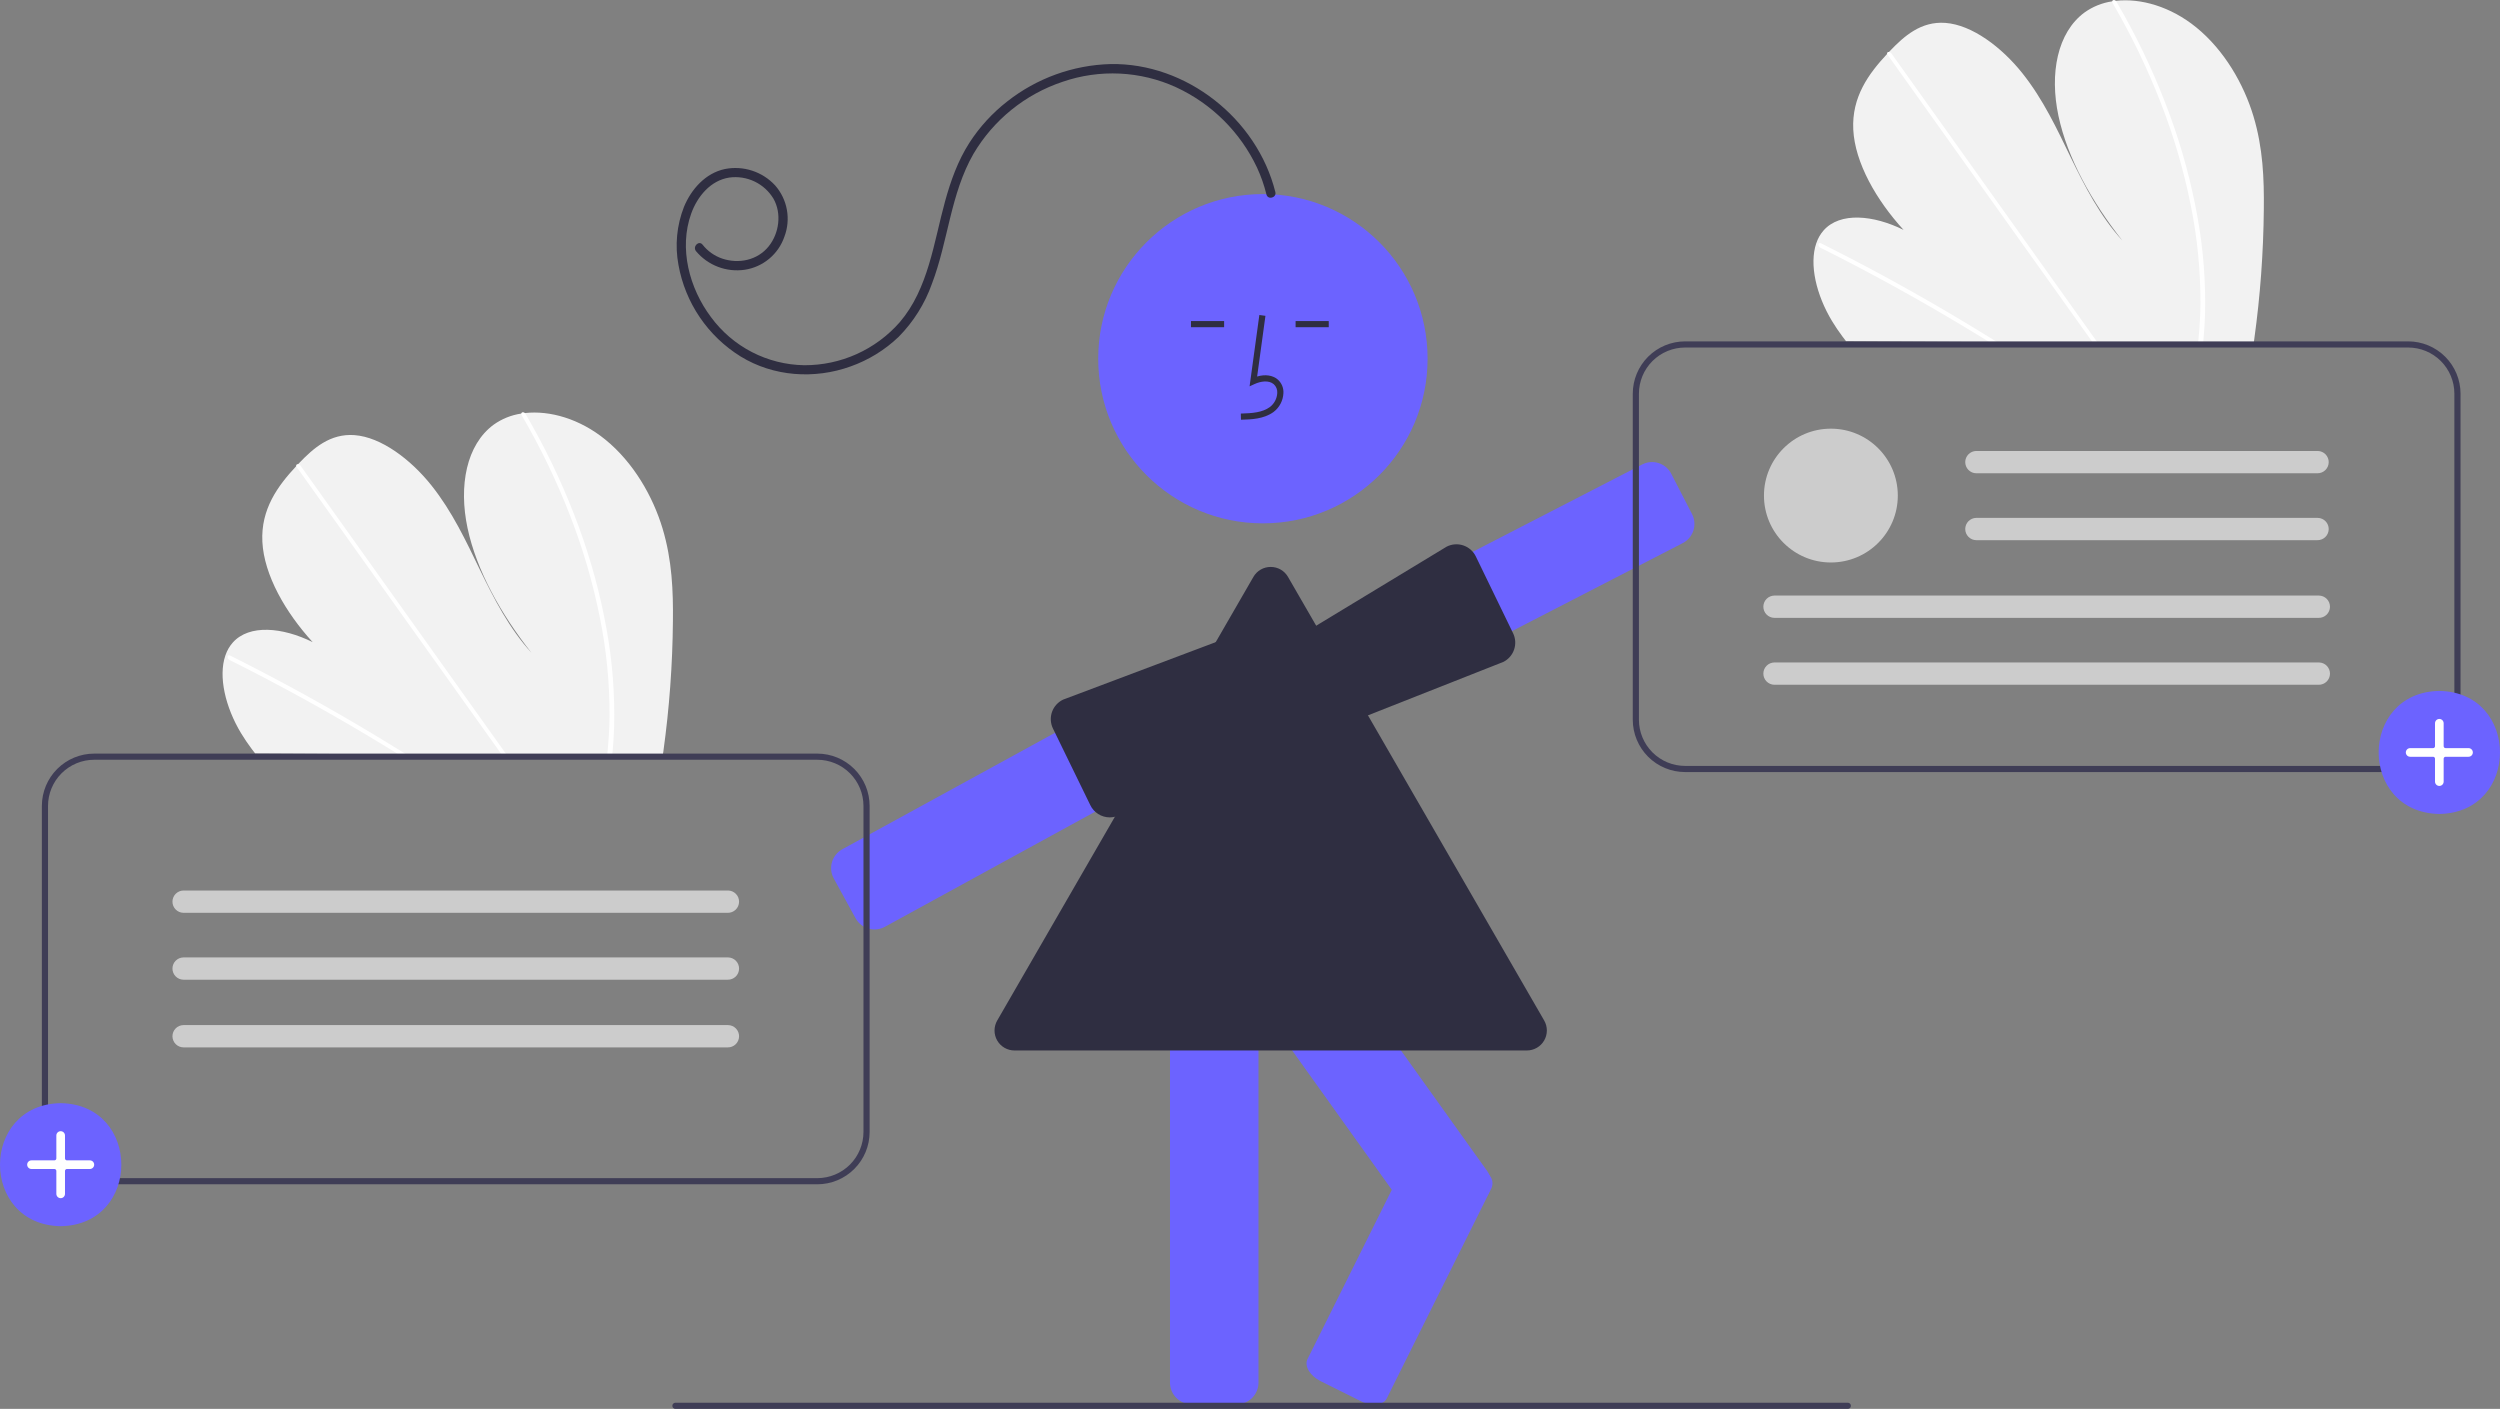 <svg width="417" height="235" viewBox="0 0 417 235" fill="none" xmlns="http://www.w3.org/2000/svg">
    <rect x="0" y="0" width="417" height="235" fill="#808080" stroke="none"/>
    <g clip-path="url(#clip0_47_28)">
        <path d="M377.605 34.868C377.541 42.124 377.01 49.368 376.013 56.555C375.979 56.808 375.941 57.06 375.906 57.313L307.938 56.933C307.739 56.682 307.542 56.429 307.352 56.172C306.717 55.322 306.123 54.449 305.577 53.545C302.952 49.19 301.751 44.092 302.955 40.575L302.977 40.52C303.236 39.75 303.646 39.038 304.182 38.427C306.926 35.338 312.476 35.853 317.512 38.346C312.995 33.403 309.398 27.165 309.125 21.597C308.857 16.166 311.697 12.287 314.778 8.99C314.879 8.881 314.98 8.775 315.082 8.669C315.131 8.614 315.183 8.563 315.232 8.508C317.635 5.996 320.438 3.519 324.494 3.819C328.942 4.148 333.875 7.873 337.333 12.214C340.791 16.552 343.089 21.48 345.418 26.289C347.751 31.095 350.274 36.024 354.017 40.132C348.948 33.722 344.861 26.429 343.351 19.335C341.841 12.242 343.17 5.429 347.688 2.089C349.059 1.106 350.646 0.466 352.316 0.222C352.511 0.189 352.709 0.163 352.91 0.14C357.092 -0.336 362.086 1.11 366.334 4.567C371.013 8.373 374.257 14.015 375.871 19.371C377.485 24.727 377.657 29.884 377.605 34.868Z" fill="#F2F2F2"/>
        <path d="M333.137 57.074L331.837 57.066C331.424 56.809 331.01 56.554 330.593 56.302C330.335 56.139 330.074 55.982 329.813 55.823C325.502 53.191 321.164 50.666 316.799 48.248C312.438 45.829 308.056 43.521 303.651 41.324C303.534 41.273 303.439 41.183 303.382 41.069C303.324 40.956 303.309 40.826 303.338 40.702C303.342 40.685 303.35 40.67 303.359 40.656C303.421 40.541 303.558 40.493 303.758 40.591C304.299 40.862 304.842 41.133 305.382 41.41C309.799 43.644 314.197 45.99 318.576 48.447C322.952 50.903 327.303 53.467 331.629 56.14C331.72 56.196 331.811 56.254 331.902 56.309C332.314 56.564 332.724 56.819 333.137 57.074Z" fill="white"/>
        <path d="M349.894 57.167L349.091 57.163C348.909 56.909 348.731 56.656 348.55 56.402C344.291 50.432 340.033 44.461 335.776 38.491C328.805 28.716 321.836 18.942 314.869 9.167C314.827 9.114 314.797 9.054 314.778 8.99C314.719 8.774 314.878 8.647 315.082 8.669C315.167 8.681 315.25 8.712 315.323 8.758C315.396 8.805 315.459 8.867 315.506 8.939C319.415 14.421 323.322 19.9 327.229 25.378C334.164 35.104 341.098 44.828 348.031 54.552C348.472 55.169 348.913 55.789 349.354 56.407C349.535 56.66 349.716 56.914 349.894 57.167Z" fill="white"/>
        <path d="M367.798 52.502C367.757 53.856 367.668 55.188 367.551 56.508C367.528 56.761 367.505 57.013 367.483 57.266L366.639 57.261C366.665 57.008 366.691 56.756 366.714 56.504C366.892 54.596 367.018 52.668 367.035 50.686C367.058 45.194 366.522 39.713 365.437 34.329C364.284 28.531 362.628 22.845 360.488 17.334C358.242 11.523 355.534 5.9 352.39 0.52C352.331 0.433 352.305 0.327 352.316 0.222C352.351 -0.018 352.671 -0.09 352.91 0.14C352.957 0.185 352.998 0.236 353.031 0.293C353.42 0.961 353.802 1.632 354.176 2.305C357.204 7.714 359.796 13.356 361.927 19.178C363.957 24.706 365.5 30.401 366.541 36.197C367.516 41.575 367.937 47.038 367.798 52.502Z" fill="white"/>
        <path d="M112.242 103.629C112.179 110.885 111.647 118.129 110.651 125.316C110.616 125.568 110.578 125.821 110.543 126.073L42.576 125.693C42.376 125.443 42.18 125.189 41.989 124.932C41.355 124.083 40.76 123.209 40.214 122.305C37.59 117.951 36.389 112.853 37.592 109.335L37.614 109.28C37.874 108.51 38.283 107.799 38.819 107.187C41.564 104.098 47.114 104.613 52.15 107.106C47.633 102.163 44.036 95.926 43.762 90.358C43.494 84.927 46.335 81.047 49.416 77.75C49.517 77.641 49.618 77.535 49.719 77.43C49.768 77.375 49.82 77.323 49.869 77.269C52.273 74.757 55.075 72.28 59.131 72.579C63.58 72.908 68.512 76.634 71.97 80.975C75.428 85.312 77.727 90.24 80.056 95.049C82.388 99.856 84.912 104.785 88.654 108.893C83.585 102.483 79.498 95.189 77.988 88.096C76.478 81.003 77.807 74.19 82.325 70.849C83.697 69.866 85.284 69.226 86.954 68.982C87.148 68.95 87.346 68.924 87.547 68.9C91.73 68.425 96.723 69.871 100.972 73.327C105.651 77.133 108.895 82.775 110.509 88.132C112.123 93.488 112.295 98.644 112.242 103.629Z" fill="#F2F2F2"/>
        <path d="M67.774 125.834L66.474 125.827C66.062 125.569 65.647 125.314 65.231 125.062C64.973 124.9 64.712 124.743 64.451 124.583C60.14 121.951 55.802 119.426 51.437 117.009C47.076 114.589 42.693 112.281 38.288 110.085C38.171 110.034 38.076 109.944 38.019 109.83C37.962 109.716 37.946 109.586 37.975 109.462C37.98 109.446 37.987 109.43 37.997 109.417C38.058 109.301 38.196 109.253 38.396 109.352C38.936 109.623 39.48 109.893 40.02 110.17C44.437 112.405 48.834 114.75 53.214 117.207C57.589 119.663 61.94 122.228 66.266 124.901C66.357 124.956 66.448 125.014 66.539 125.07C66.952 125.325 67.362 125.579 67.774 125.834Z" fill="white"/>
        <path d="M84.532 125.928L83.728 125.923C83.547 125.67 83.369 125.416 83.187 125.163C78.929 119.192 74.671 113.222 70.414 107.251C63.443 97.477 56.473 87.702 49.506 77.927C49.465 77.875 49.434 77.815 49.416 77.751C49.356 77.534 49.515 77.407 49.719 77.43C49.805 77.442 49.887 77.472 49.96 77.519C50.034 77.566 50.096 77.627 50.144 77.7C54.052 83.181 57.96 88.661 61.866 94.138C68.801 103.864 75.735 113.589 82.668 123.312C83.109 123.93 83.55 124.55 83.991 125.167C84.172 125.421 84.354 125.674 84.532 125.928Z" fill="white"/>
        <path d="M102.436 121.262C102.395 122.616 102.305 123.949 102.188 125.269C102.166 125.521 102.143 125.774 102.12 126.026L101.277 126.021C101.303 125.769 101.328 125.516 101.351 125.264C101.529 123.357 101.656 121.428 101.673 119.447C101.695 113.954 101.16 108.474 100.075 103.089C98.921 97.292 97.266 91.605 95.126 86.095C92.88 80.283 90.172 74.66 87.028 69.281C86.969 69.193 86.942 69.087 86.953 68.982C86.988 68.742 87.308 68.671 87.547 68.9C87.595 68.945 87.635 68.997 87.668 69.053C88.057 69.722 88.439 70.392 88.814 71.065C91.842 76.475 94.433 82.117 96.564 87.938C98.594 93.467 100.138 99.161 101.178 104.958C102.153 110.335 102.575 115.799 102.436 121.262Z" fill="white"/>
        <path d="M145.868 155.038C145.223 155.039 144.589 154.866 144.033 154.538C143.478 154.21 143.021 153.738 142.71 153.172L139.072 146.529C138.615 145.694 138.509 144.711 138.776 143.797C139.044 142.883 139.663 142.112 140.498 141.653L195.878 111.336C196.714 110.879 197.697 110.773 198.611 111.04C199.526 111.307 200.297 111.926 200.755 112.761L204.394 119.404C204.85 120.24 204.956 121.223 204.689 122.137C204.422 123.051 203.803 123.821 202.968 124.28L147.588 154.597C147.061 154.887 146.469 155.038 145.868 155.038Z" fill="#6C63FF"/>
        <path d="M222.927 119.913C222.553 119.913 222.182 119.855 221.826 119.741C221.376 119.598 220.959 119.368 220.598 119.064C220.238 118.759 219.941 118.387 219.726 117.967L216.255 111.235C215.819 110.388 215.737 109.403 216.027 108.496C216.317 107.589 216.955 106.834 217.802 106.397L273.921 77.47C274.769 77.035 275.754 76.953 276.661 77.243C277.569 77.533 278.324 78.171 278.761 79.017L282.233 85.749C282.669 86.595 282.75 87.581 282.46 88.488C282.17 89.395 281.532 90.15 280.686 90.587L224.566 119.513C224.059 119.776 223.497 119.913 222.927 119.913Z" fill="#6C63FF"/>
        <path d="M221.915 121.542C221.247 121.542 220.593 121.356 220.024 121.006C219.456 120.656 218.996 120.154 218.696 119.558L215.297 112.79C214.913 112.026 214.815 111.151 215.019 110.321C215.042 110.23 215.068 110.138 215.098 110.047C215.167 109.841 215.241 109.518 215.328 109.145C215.603 107.954 215.946 106.472 216.644 106.122L241.303 91.18C241.725 90.965 242.186 90.835 242.658 90.799C243.13 90.762 243.604 90.819 244.054 90.967C244.504 91.115 244.921 91.35 245.279 91.659C245.638 91.968 245.932 92.345 246.144 92.768L252.364 105.586C252.79 106.437 252.86 107.423 252.56 108.326C252.26 109.229 251.614 109.977 250.764 110.405L223.498 121.166C223.007 121.413 222.465 121.542 221.915 121.542Z" fill="#2F2E41"/>
        <path d="M210.652 87.295C225.823 87.295 238.122 75 238.122 59.833C238.122 44.666 225.823 32.37 210.652 32.37C195.481 32.37 183.182 44.666 183.182 59.833C183.182 75 195.481 87.295 210.652 87.295Z" fill="#6C63FF"/>
        <path d="M206.323 234.221H198.748C197.795 234.219 196.882 233.841 196.209 233.167C195.535 232.494 195.156 231.581 195.155 230.629V167.506C195.156 166.553 195.535 165.64 196.209 164.967C196.882 164.293 197.795 163.915 198.748 163.914H206.323C207.276 163.915 208.189 164.293 208.863 164.967C209.536 165.64 209.915 166.553 209.916 167.506V230.629C209.915 231.581 209.536 232.494 208.863 233.167C208.189 233.841 207.276 234.219 206.323 234.221Z" fill="#6C63FF"/>
        <path d="M238.964 205.39C238.392 205.391 237.828 205.256 237.318 204.995C236.809 204.733 236.37 204.354 236.037 203.889L199.313 152.541C198.76 151.766 198.537 150.803 198.693 149.863C198.849 148.924 199.371 148.085 200.146 147.53L206.308 143.125C207.084 142.572 208.047 142.349 208.987 142.505C209.927 142.661 210.766 143.183 211.321 143.958L248.045 195.305C248.598 196.08 248.821 197.044 248.665 197.983C248.508 198.922 247.986 199.762 247.212 200.316L241.049 204.722C240.441 205.157 239.712 205.391 238.964 205.39Z" fill="#6C63FF"/>
        <path d="M229.222 234.293C228.466 234.281 227.724 234.095 227.052 233.751L220.27 230.375C218.496 229.492 217.519 227.839 218.092 226.69L235.57 191.592C236.142 190.443 238.051 190.226 239.824 191.108L246.606 194.484C247.396 194.858 248.069 195.443 248.55 196.173C248.759 196.457 248.891 196.79 248.932 197.14C248.973 197.49 248.922 197.844 248.785 198.169L231.306 233.267C230.971 233.94 230.178 234.293 229.222 234.293Z" fill="#6C63FF"/>
        <path d="M185.104 136.341C184.423 136.339 183.756 136.145 183.18 135.78C182.605 135.415 182.145 134.894 181.854 134.278L175.614 121.477C175.413 121.051 175.298 120.588 175.275 120.117C175.252 119.645 175.323 119.174 175.482 118.73C175.642 118.286 175.888 117.877 176.206 117.528C176.523 117.179 176.907 116.896 177.334 116.695L204.356 106.518C205.044 106.192 206.421 106.838 207.528 107.357C207.875 107.52 208.175 107.66 208.38 107.734C208.47 107.766 208.559 107.802 208.645 107.841C209.424 108.193 210.051 108.811 210.415 109.585L213.64 116.437C214.045 117.299 214.091 118.286 213.769 119.182C213.446 120.078 212.781 120.81 211.92 121.217L186.655 135.988C186.17 136.219 185.641 136.34 185.104 136.341Z" fill="#2F2E41"/>
        <path d="M206.995 70.011L206.967 68.985C208.876 68.932 210.56 68.812 211.825 67.888C212.184 67.611 212.479 67.26 212.69 66.859C212.9 66.458 213.022 66.017 213.047 65.564C213.07 65.288 213.028 65.01 212.925 64.753C212.823 64.495 212.662 64.265 212.456 64.079C211.616 63.37 210.265 63.6 209.28 64.051L208.43 64.44L210.059 52.541L211.076 52.68L209.691 62.802C211.029 62.409 212.269 62.578 213.118 63.295C213.444 63.58 213.7 63.936 213.866 64.336C214.032 64.736 214.103 65.169 214.073 65.6C214.043 66.208 213.881 66.802 213.597 67.341C213.313 67.879 212.915 68.349 212.431 68.717C210.805 69.904 208.693 69.964 206.995 70.011Z" fill="#2F2E41"/>
        <path d="M221.634 53.553H216.106V54.579H221.634V53.553Z" fill="#2F2E41"/>
        <path d="M204.183 53.553H198.655V54.579H204.183V53.553Z" fill="#2F2E41"/>
        <path d="M254.679 175.219H169.228C168.642 175.222 168.065 175.069 167.557 174.777C167.048 174.484 166.626 174.063 166.333 173.555C166.039 173.047 165.886 172.471 165.887 171.885C165.888 171.299 166.044 170.723 166.339 170.216L209.064 96.234C209.354 95.724 209.775 95.301 210.283 95.008C210.79 94.715 211.367 94.562 211.954 94.566C212.54 94.562 213.117 94.715 213.624 95.008C214.132 95.301 214.553 95.724 214.843 96.234L257.568 170.216C257.861 170.723 258.015 171.299 258.015 171.884C258.015 172.469 257.861 173.045 257.568 173.552C257.275 174.059 256.854 174.48 256.347 174.772C255.84 175.065 255.264 175.219 254.679 175.219Z" fill="#2F2E41"/>
        <path d="M308.217 235H112.659C112.523 235 112.393 234.946 112.296 234.85C112.2 234.753 112.146 234.623 112.146 234.487C112.146 234.351 112.2 234.22 112.296 234.124C112.393 234.028 112.523 233.974 112.659 233.974H308.217C308.353 233.974 308.483 234.028 308.58 234.124C308.676 234.22 308.73 234.351 308.73 234.487C308.73 234.623 308.676 234.753 308.58 234.85C308.483 234.946 308.353 235 308.217 235Z" fill="#3F3D56"/>
        <path d="M212.728 32.032C209.682 19.825 197.874 10.452 185.222 10.685C178.958 10.861 172.918 13.05 167.997 16.929C165.517 18.859 163.381 21.195 161.681 23.838C159.774 26.813 158.577 30.172 157.642 33.562C155.753 40.411 154.863 48.161 150.07 53.755C148.082 56.019 145.632 57.83 142.884 59.066C140.136 60.302 137.154 60.934 134.141 60.919C131.105 60.871 128.122 60.122 125.424 58.73C122.726 57.337 120.388 55.339 118.591 52.892C114.983 48.083 113.207 41.432 115.292 35.628C116.314 32.78 118.514 30.089 121.659 29.615C123.094 29.421 124.554 29.65 125.86 30.275C127.166 30.9 128.26 31.893 129.009 33.131C130.423 35.613 129.971 38.924 128.199 41.113C126.332 43.419 123.212 44.057 120.461 43.131C119.168 42.691 118.031 41.885 117.188 40.809C116.573 40.033 115.483 41.122 116.092 41.891C117.068 43.06 118.328 43.961 119.751 44.504C121.174 45.048 122.714 45.217 124.221 44.996C125.726 44.768 127.139 44.132 128.307 43.157C129.474 42.181 130.352 40.904 130.843 39.464C131.381 38.037 131.523 36.49 131.252 34.989C130.981 33.487 130.307 32.088 129.303 30.939C128.258 29.801 126.937 28.952 125.469 28.471C124 27.99 122.433 27.894 120.917 28.192C117.669 28.879 115.31 31.55 114.086 34.509C112.88 37.584 112.561 40.935 113.167 44.181C113.727 47.314 114.94 50.294 116.727 52.927C118.515 55.56 120.837 57.787 123.543 59.463C129.019 62.825 135.854 63.287 141.861 61.128C144.863 60.066 147.604 58.379 149.903 56.177C152.374 53.671 154.265 50.654 155.443 47.338C158.152 40.248 158.548 32.315 162.381 25.651C165.723 19.993 170.996 15.73 177.23 13.646C183.428 11.505 190.212 11.831 196.176 14.555C202.106 17.301 206.883 22.043 209.671 27.951C210.336 29.391 210.861 30.891 211.24 32.431C211.481 33.394 212.968 32.994 212.728 32.032Z" fill="#2F2E41"/>
        <path d="M401.691 128.78H281.072C278.758 128.778 276.541 127.858 274.905 126.223C273.269 124.587 272.349 122.37 272.346 120.057V65.664C272.349 63.352 273.269 61.134 274.905 59.499C276.541 57.864 278.758 56.944 281.072 56.941H401.691C404.005 56.944 406.222 57.864 407.858 59.499C409.494 61.134 410.414 63.352 410.417 65.664V120.057C410.414 122.37 409.494 124.587 407.858 126.223C406.222 127.858 404.005 128.778 401.691 128.78ZM281.072 57.967C279.031 57.97 277.074 58.781 275.63 60.224C274.187 61.667 273.375 63.624 273.373 65.664V120.057C273.375 122.098 274.187 124.054 275.63 125.497C277.074 126.94 279.031 127.752 281.072 127.754H401.691C403.732 127.752 405.689 126.94 407.133 125.497C408.576 124.054 409.388 122.098 409.39 120.057V65.664C409.388 63.624 408.576 61.667 407.133 60.224C405.689 58.781 403.732 57.97 401.691 57.967H281.072Z" fill="#3F3D56"/>
        <path d="M305.391 93.822C311.556 93.822 316.554 88.825 316.554 82.662C316.554 76.499 311.556 71.502 305.391 71.502C299.226 71.502 294.229 76.499 294.229 82.662C294.229 88.825 299.226 93.822 305.391 93.822Z" fill="#CCCCCC"/>
        <path d="M329.632 75.222C329.144 75.23 328.679 75.43 328.337 75.778C327.994 76.126 327.802 76.594 327.802 77.082C327.802 77.57 327.994 78.038 328.337 78.386C328.679 78.734 329.144 78.934 329.632 78.942H386.543C387.036 78.949 387.511 78.76 387.864 78.417C388.218 78.074 388.421 77.605 388.429 77.112C388.437 76.62 388.25 76.144 387.907 75.79C387.565 75.436 387.097 75.231 386.604 75.222C386.584 75.222 386.563 75.222 386.543 75.222H329.632Z" fill="#CCCCCC"/>
        <path d="M329.632 86.382C329.144 86.39 328.679 86.589 328.337 86.937C327.994 87.285 327.802 87.754 327.802 88.242C327.802 88.73 327.994 89.198 328.337 89.546C328.679 89.894 329.144 90.094 329.632 90.102H386.543C387.036 90.108 387.511 89.92 387.864 89.577C388.218 89.234 388.421 88.765 388.429 88.272C388.437 87.78 388.25 87.304 387.907 86.95C387.565 86.595 387.097 86.391 386.604 86.382C386.584 86.382 386.563 86.382 386.543 86.382H329.632Z" fill="#CCCCCC"/>
        <path d="M295.957 99.34C295.469 99.348 295.004 99.547 294.662 99.895C294.319 100.243 294.128 100.711 294.128 101.199C294.128 101.687 294.319 102.156 294.662 102.504C295.004 102.852 295.469 103.051 295.957 103.059H386.744C386.989 103.064 387.232 103.02 387.46 102.931C387.688 102.841 387.896 102.708 388.072 102.538C388.248 102.368 388.389 102.165 388.486 101.941C388.584 101.716 388.636 101.475 388.64 101.23C388.644 100.985 388.6 100.742 388.51 100.515C388.419 100.287 388.285 100.08 388.115 99.904C387.945 99.729 387.741 99.588 387.516 99.492C387.292 99.395 387.05 99.343 386.805 99.34C386.785 99.339 386.765 99.339 386.744 99.34H295.957Z" fill="#CCCCCC"/>
        <path d="M295.957 110.499C295.469 110.507 295.004 110.707 294.662 111.055C294.319 111.403 294.128 111.871 294.128 112.359C294.128 112.847 294.319 113.316 294.662 113.664C295.004 114.011 295.469 114.211 295.957 114.219H386.744C386.989 114.224 387.232 114.18 387.46 114.091C387.688 114.001 387.896 113.868 388.072 113.698C388.248 113.528 388.389 113.325 388.486 113.1C388.584 112.876 388.636 112.634 388.64 112.39C388.644 112.145 388.6 111.902 388.51 111.675C388.419 111.447 388.285 111.24 388.115 111.064C387.945 110.888 387.741 110.748 387.516 110.651C387.292 110.554 387.05 110.503 386.805 110.499C386.785 110.499 386.765 110.499 386.744 110.499H295.957Z" fill="#CCCCCC"/>
        <path d="M406.88 115.245C420.374 115.475 420.372 135.542 406.88 135.77C393.387 135.54 393.389 115.473 406.88 115.245Z" fill="#6C63FF"/>
        <path d="M406.881 131.096C406.689 131.096 406.506 131.019 406.371 130.884C406.235 130.749 406.159 130.566 406.159 130.375V126.55C406.159 126.465 406.125 126.383 406.065 126.323C406.005 126.263 405.923 126.229 405.838 126.229H402.013C401.821 126.229 401.638 126.153 401.502 126.018C401.367 125.882 401.291 125.699 401.291 125.508C401.291 125.316 401.367 125.133 401.502 124.998C401.638 124.862 401.821 124.786 402.013 124.786H405.838C405.923 124.786 406.005 124.752 406.065 124.692C406.125 124.632 406.159 124.55 406.159 124.465V120.641C406.159 120.449 406.235 120.266 406.37 120.131C406.506 119.995 406.689 119.919 406.881 119.919C407.072 119.919 407.255 119.995 407.391 120.131C407.526 120.266 407.602 120.449 407.602 120.641V124.465C407.602 124.55 407.636 124.632 407.696 124.692C407.756 124.752 407.838 124.786 407.923 124.786H411.749C411.94 124.786 412.123 124.862 412.259 124.998C412.394 125.133 412.47 125.316 412.47 125.508C412.47 125.699 412.394 125.882 412.259 126.018C412.123 126.153 411.94 126.229 411.749 126.229H407.923C407.838 126.229 407.756 126.263 407.696 126.323C407.636 126.383 407.602 126.465 407.602 126.55V130.375C407.602 130.566 407.526 130.749 407.39 130.884C407.255 131.019 407.072 131.096 406.881 131.096Z" fill="white"/>
        <path d="M136.328 197.541H15.709C13.396 197.538 11.178 196.618 9.542 194.983C7.906 193.348 6.986 191.13 6.983 188.818V134.425C6.986 132.112 7.906 129.895 9.542 128.259C11.178 126.624 13.396 125.704 15.709 125.702H136.328C138.642 125.704 140.86 126.624 142.495 128.259C144.131 129.895 145.051 132.112 145.054 134.425V188.818C145.051 191.13 144.131 193.348 142.495 194.983C140.86 196.618 138.642 197.538 136.328 197.541ZM15.709 126.728C13.668 126.73 11.711 127.542 10.268 128.985C8.824 130.428 8.012 132.384 8.01 134.425V188.818C8.012 190.858 8.824 192.815 10.268 194.258C11.711 195.701 13.668 196.512 15.709 196.515H136.328C138.37 196.512 140.327 195.701 141.77 194.258C143.213 192.815 144.025 190.858 144.027 188.818V134.425C144.025 132.384 143.213 130.428 141.77 128.985C140.327 127.542 138.37 126.73 136.328 126.728H15.709Z" fill="#3F3D56"/>
        <path d="M30.595 148.537C30.107 148.545 29.642 148.745 29.299 149.093C28.957 149.44 28.765 149.909 28.765 150.397C28.765 150.885 28.957 151.353 29.299 151.701C29.642 152.049 30.107 152.249 30.595 152.257H121.382C121.626 152.261 121.87 152.218 122.097 152.128C122.325 152.039 122.533 151.905 122.709 151.735C122.885 151.565 123.026 151.362 123.124 151.138C123.221 150.914 123.273 150.672 123.277 150.427C123.281 150.183 123.237 149.94 123.147 149.712C123.057 149.485 122.923 149.277 122.752 149.102C122.582 148.926 122.379 148.786 122.154 148.689C121.929 148.592 121.687 148.54 121.443 148.537C121.422 148.537 121.402 148.537 121.382 148.537H30.595Z" fill="#CCCCCC"/>
        <path d="M30.595 159.697C30.107 159.705 29.642 159.904 29.299 160.252C28.957 160.6 28.765 161.069 28.765 161.557C28.765 162.045 28.957 162.513 29.299 162.861C29.642 163.209 30.107 163.408 30.595 163.416H121.382C121.626 163.421 121.87 163.377 122.097 163.288C122.325 163.199 122.533 163.065 122.709 162.895C122.885 162.725 123.026 162.522 123.124 162.298C123.221 162.073 123.273 161.832 123.277 161.587C123.281 161.343 123.237 161.1 123.147 160.872C123.057 160.645 122.923 160.437 122.752 160.261C122.582 160.086 122.379 159.946 122.154 159.849C121.929 159.752 121.687 159.7 121.443 159.697C121.422 159.696 121.402 159.696 121.382 159.697H30.595Z" fill="#CCCCCC"/>
        <path d="M30.595 170.986C30.107 170.994 29.642 171.193 29.299 171.541C28.957 171.889 28.765 172.358 28.765 172.846C28.765 173.334 28.957 173.802 29.299 174.15C29.642 174.498 30.107 174.697 30.595 174.705H121.382C121.626 174.71 121.87 174.666 122.097 174.577C122.325 174.487 122.533 174.354 122.709 174.184C122.885 174.014 123.026 173.811 123.124 173.587C123.221 173.362 123.273 173.121 123.277 172.876C123.281 172.632 123.237 172.389 123.147 172.161C123.057 171.934 122.923 171.726 122.752 171.55C122.582 171.375 122.379 171.235 122.154 171.138C121.929 171.041 121.687 170.989 121.443 170.986C121.422 170.985 121.402 170.985 121.382 170.986H30.595Z" fill="#CCCCCC"/>
        <path d="M10.12 184.005C23.614 184.236 23.612 204.302 10.119 204.531C-3.374 204.301 -3.372 184.234 10.12 184.005Z" fill="#6C63FF"/>
        <path d="M10.12 199.856C9.929 199.856 9.745 199.78 9.61 199.645C9.475 199.51 9.399 199.326 9.398 199.135V195.311C9.398 195.226 9.364 195.144 9.304 195.084C9.244 195.023 9.162 194.99 9.077 194.989H5.252C5.06 194.989 4.877 194.913 4.742 194.778C4.606 194.643 4.53 194.459 4.53 194.268C4.53 194.077 4.606 193.893 4.742 193.758C4.877 193.623 5.06 193.547 5.252 193.547H9.077C9.162 193.547 9.244 193.513 9.304 193.453C9.364 193.392 9.398 193.311 9.398 193.225V189.401C9.399 189.21 9.475 189.027 9.61 188.892C9.746 188.758 9.929 188.682 10.12 188.682C10.311 188.682 10.494 188.758 10.629 188.892C10.764 189.027 10.841 189.21 10.841 189.401V193.225C10.841 193.311 10.875 193.392 10.935 193.453C10.996 193.513 11.077 193.547 11.163 193.547H14.988C15.179 193.547 15.363 193.623 15.498 193.758C15.633 193.893 15.709 194.077 15.709 194.268C15.709 194.459 15.633 194.643 15.498 194.778C15.363 194.913 15.179 194.989 14.988 194.989H11.163C11.077 194.99 10.996 195.023 10.935 195.084C10.875 195.144 10.841 195.226 10.841 195.311V199.135C10.841 199.326 10.765 199.51 10.63 199.645C10.494 199.78 10.311 199.856 10.12 199.856Z" fill="white"/>
    </g>
    <defs>
        <clipPath id="clip0_47_28">
            <rect width="417" height="235" fill="white"/>
        </clipPath>
    </defs>
</svg>
